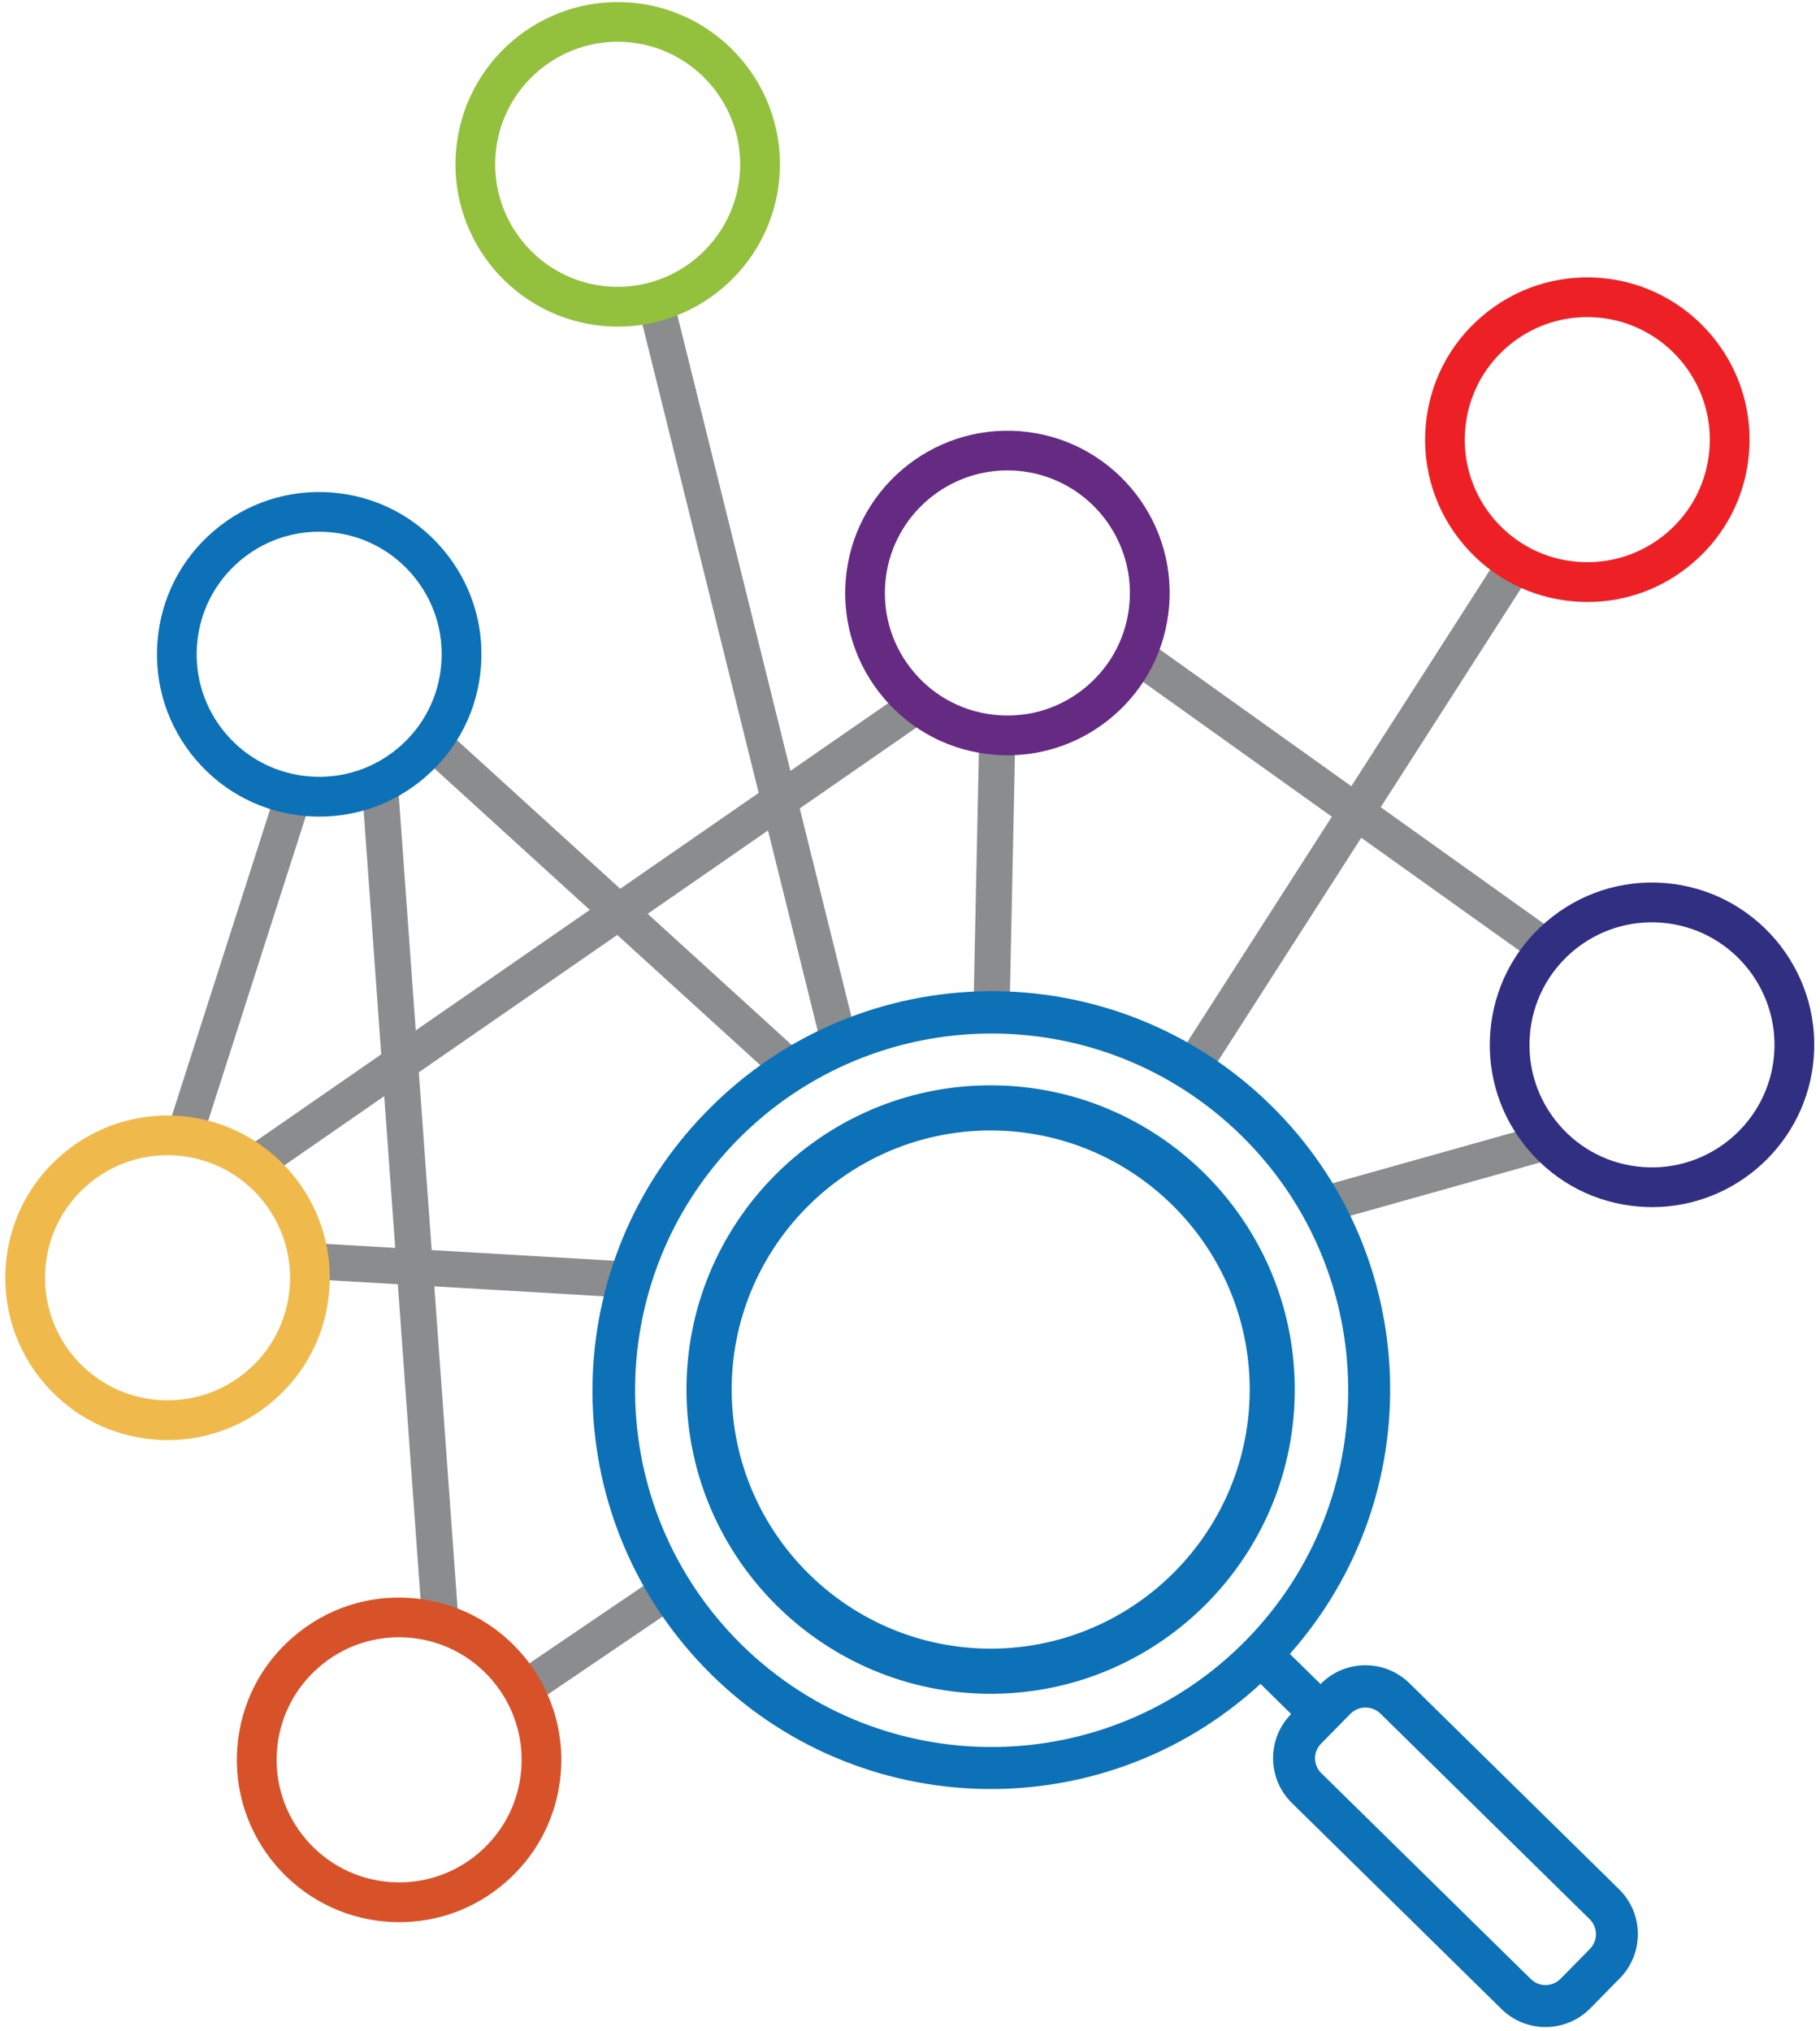 <svg width="242" height="270" viewBox="0 0 242 270" fill="none" xmlns="http://www.w3.org/2000/svg">
<path d="M71.06 226.45L68.36 222.48L86.38 210.25L89.08 214.22L71.06 226.45ZM56.11 215.23L52.9 170.71L40.77 170L41.05 165.21L52.55 165.88L51.09 145.71L34.73 157.04L32 153.09L50.69 140.15L48.15 104.97L52.94 104.62L55.28 136.97L78.42 120.95L56.22 100.74L59.45 97.19L82.47 118.14L100.88 105.4L84.86 40.85L89.52 39.69L105.1 102.47L119.98 92.17L122.71 96.12L106.34 107.46L113.82 137.59L109.16 138.75L102.12 110.39L86.12 121.47L105.63 139.23L102.4 142.78L82.07 124.28L55.69 142.54L57.4 166.17L83.53 167.7L83.25 172.49L57.75 170.99L60.92 214.88L56.11 215.23ZM176.09 162.58L174.79 157.96L204.45 149.63L205.75 154.25L176.09 162.58ZM27.08 150.85L22.51 149.39L36.65 105.29L41.22 106.75L27.08 150.85ZM160.07 143.98L156.03 141.39L177.09 108.56L149.12 88.59L151.91 84.68L179.68 104.51L199.79 73.16L203.83 75.75L183.59 107.3L205.62 123.03L202.83 126.94L181 111.36L160.07 143.98ZM134.24 134.28L129.44 134.18L130.22 97.13L135.02 97.23L134.24 134.28Z" fill="#8A8C8E"/>
<path d="M82.15 43.42C81.58 43.42 81.02 43.4 80.44 43.35C68.58 42.42 59.69 32.01 60.63 20.15C61.56 8.29 71.97 -0.59 83.83 0.34C95.69 1.27 104.58 11.68 103.64 23.54C102.75 34.82 93.28 43.42 82.15 43.42ZM82.12 5.55C73.71 5.55 66.56 12.04 65.89 20.56C65.19 29.52 71.9 37.38 80.85 38.08C89.8 38.78 97.66 32.07 98.37 23.12C99.07 14.16 92.36 6.31 83.41 5.6C82.97 5.57 82.54 5.55 82.12 5.55Z" fill="#93C13E"/>
<path d="M42.48 108.55C41.91 108.55 41.33 108.53 40.75 108.48C35.01 108.03 29.78 105.37 26.04 100.98C22.3 96.6 20.49 91.02 20.94 85.28C21.39 79.54 24.05 74.31 28.44 70.57C32.82 66.83 38.4 65.02 44.14 65.47C49.88 65.92 55.11 68.58 58.85 72.97C62.59 77.35 64.4 82.93 63.95 88.67C63.5 94.41 60.84 99.64 56.45 103.38C52.52 106.75 47.61 108.55 42.48 108.55ZM42.42 70.68C38.55 70.68 34.84 72.04 31.86 74.58C28.55 77.41 26.54 81.35 26.2 85.69C25.86 90.03 27.23 94.24 30.05 97.55C32.87 100.86 36.82 102.87 41.16 103.21C45.5 103.55 49.71 102.18 53.02 99.36C56.33 96.53 58.34 92.59 58.68 88.25C59.02 83.91 57.65 79.7 54.83 76.39C52 73.08 48.06 71.07 43.72 70.73C43.29 70.7 42.86 70.68 42.42 70.68Z" fill="#0C71B7"/>
<path d="M133.99 100.4C133.42 100.4 132.84 100.38 132.26 100.33C126.52 99.88 121.29 97.22 117.55 92.83C113.81 88.45 112 82.87 112.45 77.13C113.38 65.27 123.79 56.39 135.65 57.32C147.51 58.25 156.4 68.66 155.46 80.52C155.01 86.26 152.34 91.49 147.96 95.23C144.02 98.59 139.12 100.39 133.99 100.4ZM133.94 62.53C125.53 62.53 118.38 69.02 117.71 77.54C117.37 81.88 118.74 86.09 121.56 89.4C124.38 92.71 128.33 94.72 132.67 95.06C137.02 95.41 141.22 94.03 144.53 91.21C147.84 88.38 149.85 84.44 150.19 80.1C150.89 71.14 144.18 63.28 135.23 62.58C134.8 62.55 134.37 62.53 133.94 62.53Z" fill="#652B82"/>
<path d="M211.1 80.02C210.53 80.02 209.95 80 209.37 79.95C203.62 79.5 198.4 76.84 194.66 72.45C190.92 68.07 189.11 62.49 189.56 56.75C190.01 51.01 192.67 45.78 197.06 42.04C201.44 38.3 207.02 36.49 212.76 36.94C224.62 37.87 233.51 48.28 232.57 60.14C232.12 65.88 229.46 71.11 225.07 74.85C221.13 78.21 216.23 80.02 211.1 80.02ZM211.04 42.15C207.17 42.15 203.46 43.51 200.48 46.05C197.17 48.88 195.16 52.82 194.82 57.16C194.48 61.5 195.85 65.71 198.67 69.02C201.5 72.33 205.44 74.34 209.78 74.68C214.11 75.02 218.33 73.65 221.64 70.83C224.95 68 226.96 64.06 227.3 59.72C228 50.76 221.29 42.91 212.34 42.2C211.91 42.17 211.47 42.15 211.04 42.15Z" fill="#ED2125"/>
<path d="M219.68 160.46C219.12 160.46 218.55 160.44 217.97 160.39C212.22 159.94 207 157.28 203.26 152.89C199.52 148.51 197.71 142.93 198.16 137.19C198.61 131.45 201.27 126.22 205.66 122.48C210.04 118.74 215.63 116.93 221.36 117.38C233.22 118.31 242.11 128.72 241.17 140.58C240.28 151.87 230.81 160.46 219.68 160.46ZM218.38 155.13C227.33 155.83 235.19 149.12 235.9 140.17C236.6 131.21 229.89 123.36 220.94 122.65C216.61 122.31 212.39 123.68 209.08 126.5C205.77 129.33 203.76 133.27 203.42 137.61C203.08 141.95 204.45 146.16 207.27 149.47C210.09 152.78 214.05 154.79 218.38 155.13Z" fill="#312F82"/>
<path d="M22.31 191.43C21.74 191.43 21.16 191.41 20.58 191.36C14.84 190.91 9.61 188.25 5.87 183.86C2.13 179.48 0.32 173.9 0.77 168.16C1.22 162.42 3.88 157.19 8.27 153.45C12.65 149.71 18.23 147.9 23.97 148.35C35.83 149.28 44.72 159.69 43.78 171.55C43.33 177.29 40.67 182.52 36.28 186.26C32.35 189.62 27.44 191.43 22.31 191.43ZM22.25 153.56C18.38 153.56 14.67 154.92 11.7 157.46C8.39 160.29 6.38 164.23 6.04 168.57C5.7 172.91 7.07 177.12 9.89 180.43C12.72 183.74 16.66 185.75 21 186.09C25.34 186.43 29.55 185.06 32.86 182.24C36.17 179.41 38.18 175.47 38.52 171.13C39.22 162.17 32.51 154.31 23.56 153.61C23.12 153.58 22.68 153.56 22.25 153.56Z" fill="#EFBA4B"/>
<path d="M53.1 255.51C52.53 255.51 51.95 255.49 51.37 255.44C39.51 254.51 30.62 244.1 31.56 232.24C32.01 226.49 34.67 221.27 39.06 217.53C43.44 213.79 49.02 211.97 54.76 212.43C66.62 213.36 75.51 223.77 74.57 235.63C74.12 241.38 71.46 246.6 67.07 250.34C63.14 253.71 58.23 255.51 53.1 255.51ZM53.04 217.64C49.17 217.64 45.46 219 42.49 221.54C39.18 224.37 37.17 228.31 36.83 232.65C36.13 241.61 42.84 249.47 51.79 250.17C56.13 250.51 60.34 249.14 63.65 246.32C66.96 243.49 68.97 239.55 69.31 235.21C70.01 226.25 63.3 218.39 54.35 217.69C53.91 217.66 53.47 217.64 53.04 217.64Z" fill="#D75229"/>
<path d="M98.61 218.63C117.29 236.99 147.31 236.72 165.67 218.04C184.03 199.36 183.76 169.34 165.09 150.98C146.41 132.62 116.39 132.89 98.03 151.56C79.69 170.25 79.96 200.25 98.61 218.63ZM175.69 235.7L203.55 263.07C204.65 264.15 206.41 264.13 207.5 263.04L211.41 259.06C212.49 257.96 212.47 256.2 211.38 255.12L183.52 227.75C182.41 226.71 180.67 226.72 179.58 227.79L175.67 231.77C174.57 232.86 174.59 234.62 175.69 235.7ZM94.05 147.65C114.52 126.76 148.05 126.42 168.95 146.89C189.11 166.65 190.24 198.74 171.51 219.85L175.59 223.86C178.83 220.56 184.13 220.52 187.42 223.76L215.28 251.13C218.58 254.37 218.62 259.67 215.38 262.97L211.47 266.95C208.23 270.24 202.93 270.29 199.64 267.05L171.78 239.67C168.48 236.43 168.44 231.13 171.68 227.84L167.6 223.83C146.07 243.63 112.56 242.23 92.76 220.7C73.63 199.91 74.2 167.76 94.05 147.65Z" fill="#0C71B7"/>
<path d="M131.72 225.15C109.58 225.15 91.48 207.24 91.28 185.06C91.09 162.76 109.07 144.46 131.37 144.27C131.49 144.27 131.61 144.27 131.73 144.27C153.87 144.27 171.97 162.18 172.16 184.36C172.36 206.66 154.37 224.96 132.08 225.15C131.96 225.15 131.84 225.15 131.72 225.15ZM131.73 150.27C131.63 150.27 131.53 150.27 131.43 150.27C112.44 150.44 97.13 166.02 97.29 185.01C97.45 203.9 112.87 219.15 131.73 219.15C131.83 219.15 131.93 219.15 132.03 219.15C151.02 218.98 166.33 203.4 166.17 184.41C166 165.52 150.58 150.27 131.73 150.27Z" fill="#0C71B7"/>
</svg>
